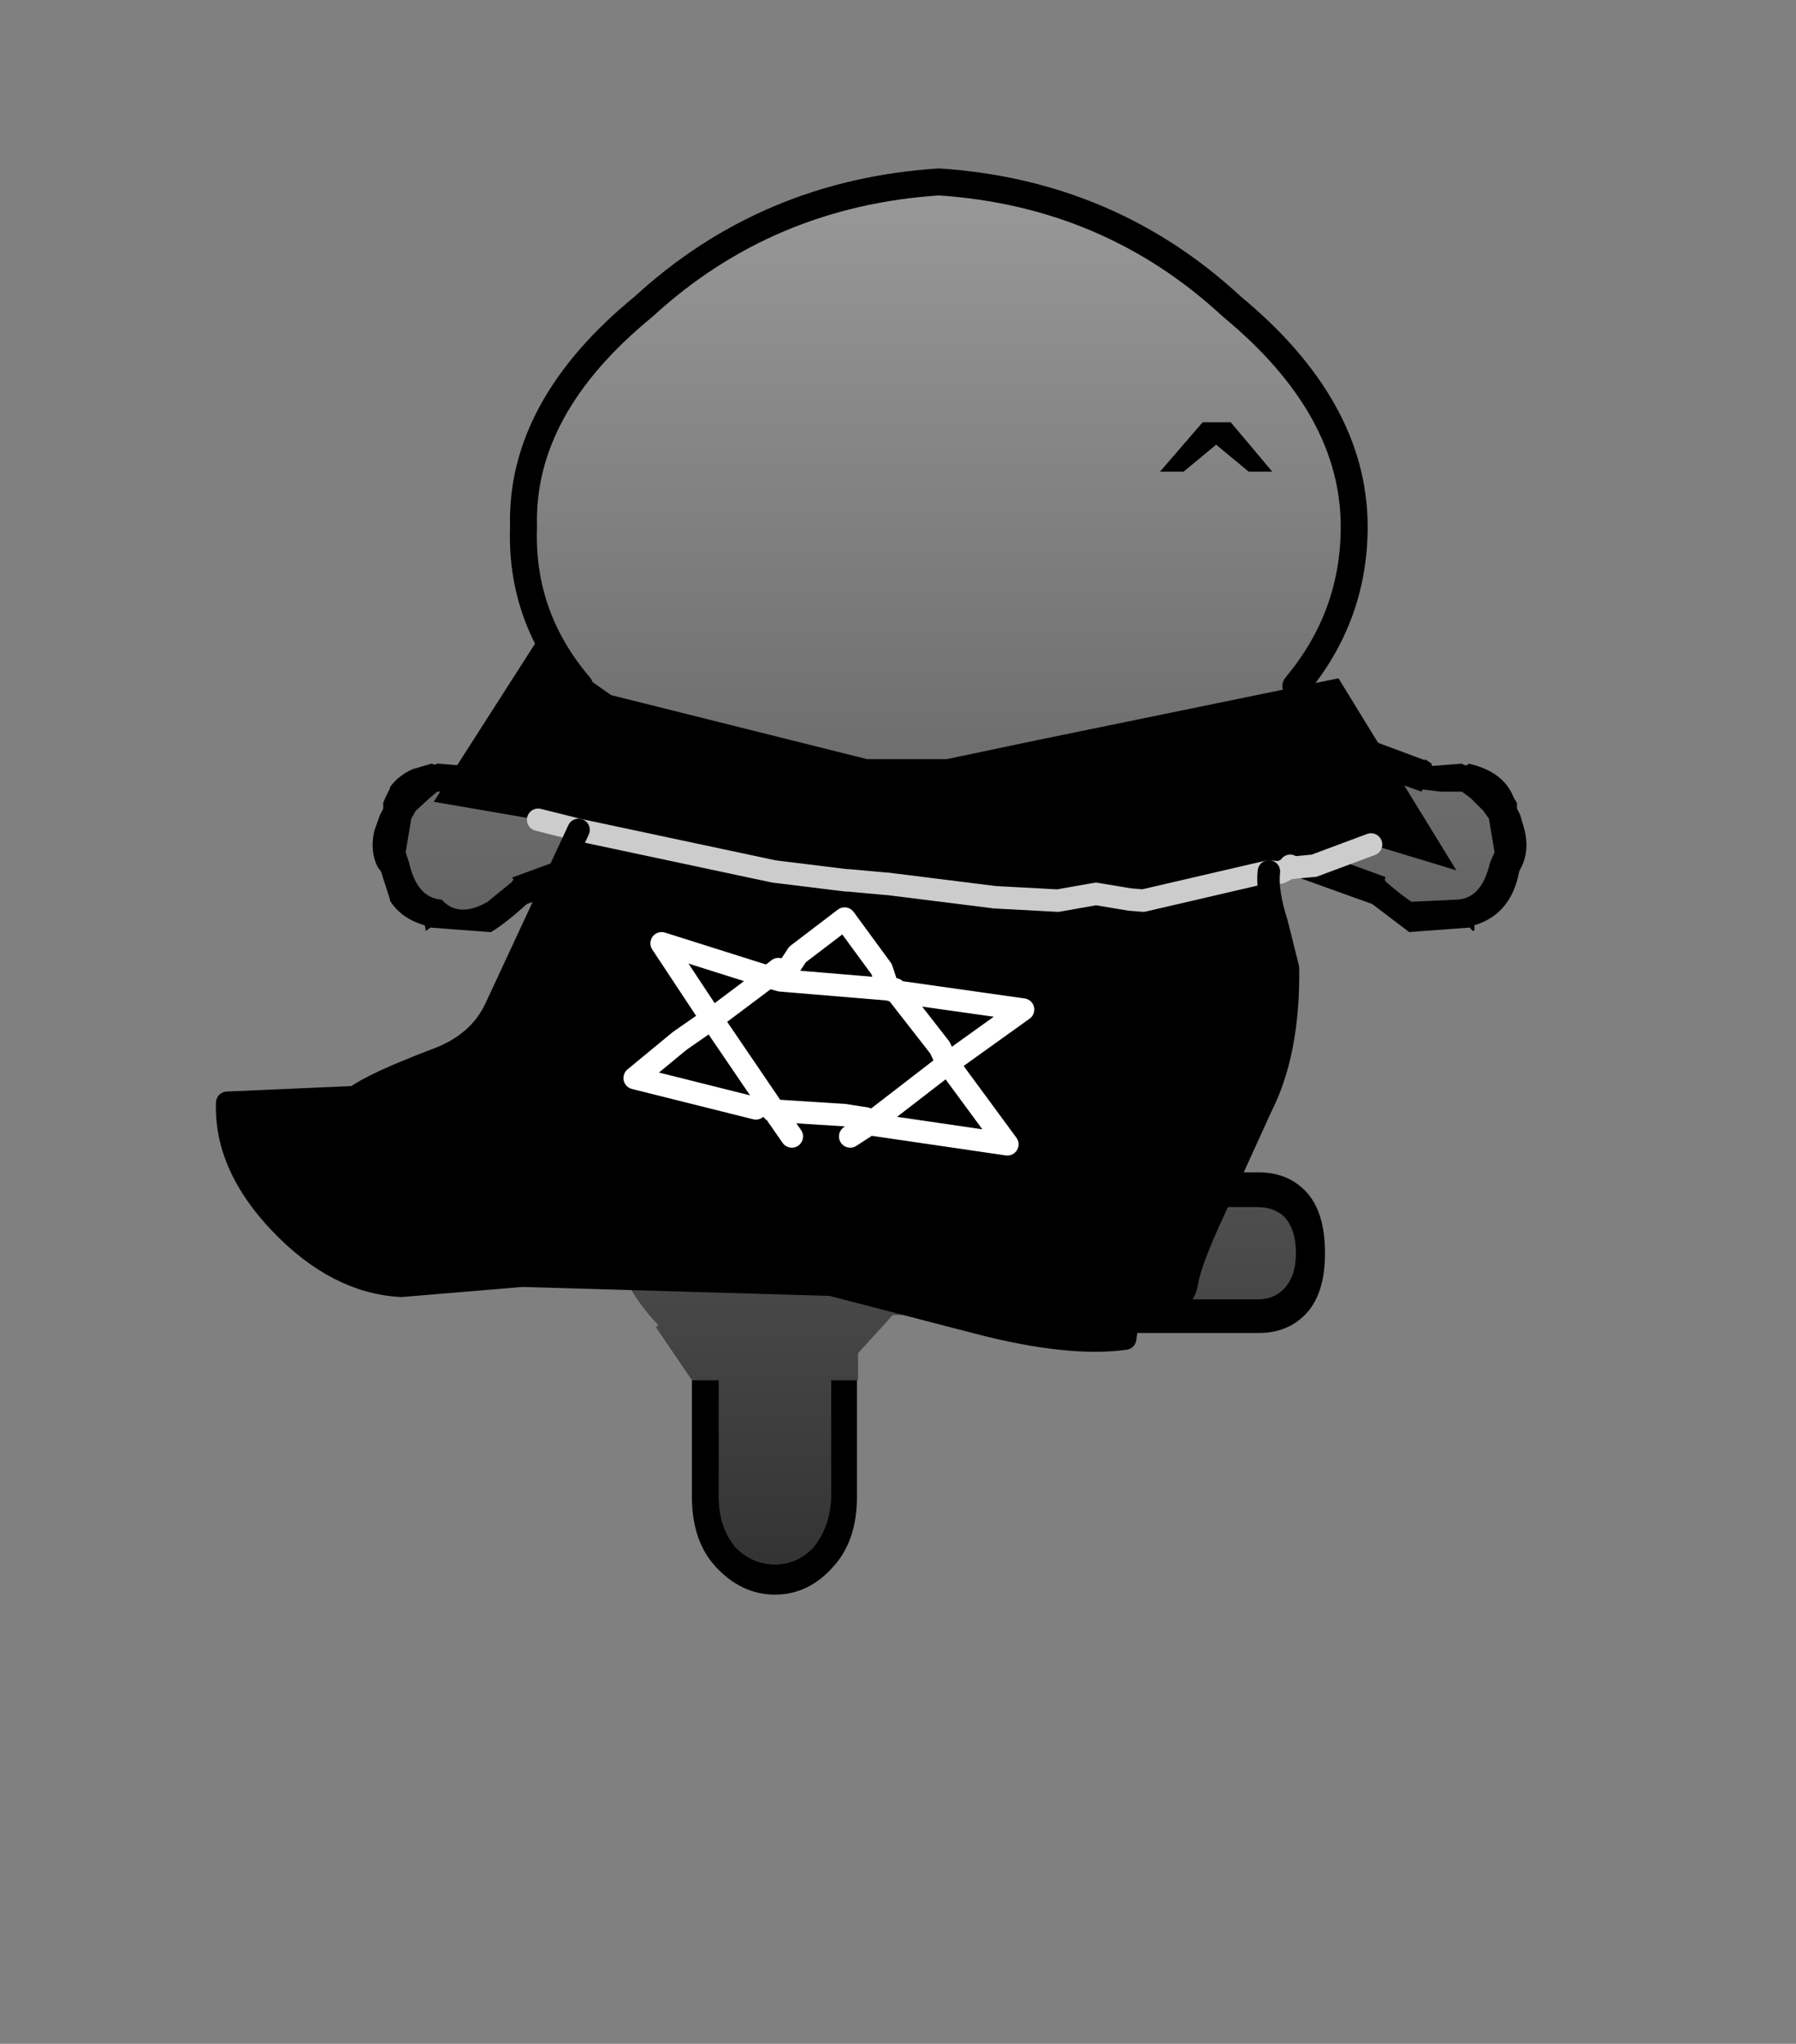 <svg xmlns="http://www.w3.org/2000/svg" xmlns:xlink="http://www.w3.org/1999/xlink" height="182" width="160"><rect width="100%" height="100%" fill="#808080" stroke="none"/><defs><g id="c"><path d="M-15.55-41.55q-2.65-3.1-2.5-7.1-.15-5.3 5.35-9.8Q-7.2-63.5.45-64q7.6.5 13.05 5.55 5.45 4.5 5.45 9.8 0 4-2.6 7.1h.05l-1 1.2-1.25-.3-.7.75 8.5 3.05.05-.1.8.1h.95l.4.3.55.55.25.35.25 1.5-.2.45q-.35 1.55-1.4 1.65l-2.1.1q-.45-.3-1.15-.9v-.05h-.05l.05-.15-6.05-2.2-.45 1.3h.05l-1.3 10.5h.05l-.05.4v.05h-.05l-.25 3.1H10l-.75 1.55h5.4q.7 0 1.15.4.55.55.55 1.65 0 1.05-.55 1.6-.45.45-1.15.45h-3.5v-.45l-.15.45H8.05v1.45l-7.2-.7v-.05H-1.6l-1.55 1.7v1.2h-1.2v5.2q-.05 1.35-.8 2.25-.7.75-1.7.75T-8.6-3.2q-.75-.9-.75-2.25v-5.2h-1.2l-1.6-2.35.1-.1q-1.8-1.9-2.15-4.15l-.1-1.2.05-.95.55-1.85h.1v-.55l.15-.15v-1.35h-.05l-.05-2.85-.2-.65-.15-.45.15-.4.25-.5.25-.75h.1l.35-4.75h.05l.1-1.6h-.05l-.85.35h-.05v.05l-4.9 1.8h-.05l.05.15h-.05v.05l-1.1.9q-.6.35-1.1.35-.55 0-.95-.45h-.05q-1.05-.1-1.4-1.65l-.15-.45.25-1.5.2-.35.6-.55.35-.3h.95l.5-.05h.15l.1-.05.05.1h.05l6.15-2.2h.05l-.7-1.05h-.05l-1.1-1.45h.2m5.4 13.05v.05h.05l-.05-.05" fill="url(#a)" fill-rule="evenodd" transform="translate(24.75 64.6)"/><path d="M-14.65-40.1h.05l.7 1.05h-.05l-6.15 2.2h-.05l-.05-.1-.1.05h-.15l-.5.05h-.95l-.35.3-.6.55-.2.35-.25 1.5.15.45q.35 1.55 1.4 1.65h.05q.4.45.95.45.5 0 1.1-.35l1.1-.9v-.05h.05l-.05-.15h.05l4.9-1.8v-.05h.05l.85-.35h.05l-.1 1.6h-.05l-.95.4h-.05v-.05l-4.1 1.45q-1 .9-1.6 1.25h-.05l-2.65-.2-.2.15-.05-.25Q-23.5-31.2-24-32v-.05l-.4-1.25-.15-.2q-.35-.7-.15-1.6l.25-.7.15-.3v-.25l.1-.25.2-.4v-.05q.35-.5 1-.8l.85-.25.15.05.1-.05h.05l1.2.1h.05v-.1l.3-.2.05.05v-.05l.05.05 2.5-.95h.05v.05l3-.95m4.1 29.45h1.2v5.2q0 1.35.75 2.25.75.75 1.75.75t1.7-.75q.75-.9.8-2.25v-5.2h1.15v5.2q0 1.95-1.05 3.1-1.1 1.25-2.6 1.25T-9.5-2.35q-1.05-1.15-1.05-3.1v-5.2m18.6-2.15v-1.45h6.6q.7 0 1.15-.45.55-.55.55-1.6 0-1.1-.55-1.65-.45-.4-1.15-.4h-5.4L10-19.9h4.7q1.25 0 2.05.8.9.9.9 2.8 0 1.85-.9 2.75-.8.8-2.05.8H8.05v-.05m5.85-21.15h-.05l.45-1.3 6.05 2.2-.05.15h.05v.05q.7.6 1.15.9l2.1-.1q1.05-.1 1.4-1.65l.2-.45-.25-1.5-.25-.35-.55-.55-.4-.3h-.95l-.8-.1-.05.1-8.5-3.05.7-.75 1.25.3 4.15 1.2v-.05l2.55.95v-.05l.3.2v.1h.1l1.25-.1q.2.15.3 0 1.55.35 2 1.5l.15.25v.25l.15.3.2.7q.2.9-.15 1.6l-.1.2q-.35 1.9-2 2.4.05.45-.2.1l-2.7.2-1.65-1.25-5.85-2.1" fill-rule="evenodd" transform="translate(24.75 64.6)"/><path d="M41.1 23.05q2.6-3.1 2.6-7.1 0-5.3-5.45-9.8Q32.8 1.1 25.2.6q-7.65.5-13.15 5.55-5.5 4.5-5.35 9.8-.15 4 2.5 7.1" fill="none" stroke="#000" stroke-linecap="round" stroke-linejoin="round" stroke-width="1.2"/></g><g id="e"><path d="m-17.4-35.6-4.65-.8 4.55-7.1 3.35 2.35 11.4 2.85H.8l4.05-.85 13.4-2.75 5.25 8.55-3.8-1.15-2.55.95h-.05l-1.05.1.05-.1q-1.4-.15-.95.25-.1.9.35 2.3l.5 2q.05 3.75-1.2 6.2l-2.05 4.5q-1.1 2.35-1.25 3.3-.15.95-1.05.7l-1.4-.5-.3 2.3q-2.5.35-6.55-.7l-6.55-1.7-13.75-.4-5.4.45q-2.85-.15-5.35-2.75-2.5-2.6-2.4-5.4l5.7-.25q.8-.6 3.55-1.65 1.95-.7 2.7-2.3l3.7-7.95-1.8-.45m13.85 2.7h-.1l-3.25-.4-8.7-1.85 8.7 1.85 3.25.4h.1l1.65.15L-2-33h-.5l-.05-.1-.1-.05-.3.05-.6.2m18.7-.4L9.55-32l-.6-.05-1.5-.25-1.7.3-2.8-.15-4.8-.6h-.05.05l4.8.6 2.8.15 1.7-.3 1.5.25.6.05 5.6-1.3m-31.75 6.7-2.7-.6 2.7.6M9.05-14.8q-2.45.25-3.65-.85-1.2-1.15-.4-3.1-5 .3-14.8-1.55l-15.75-2.95L-9.8-20.3Q0-18.45 5-18.75q-.8 1.95.4 3.1 1.2 1.1 3.65.85m1.7-9.3 4.05 1.3-4.05-1.3m1.5-4.9H16h-3.75" fill-rule="evenodd" transform="translate(31.75 43.5)"/><path d="m-17.4-35.6 1.8.45 8.7 1.85 3.25.4h.1m1.65.15h.05l4.8.6 2.8.15 1.7-.3 1.5.25.6.05 5.6-1.3.5.05.4-.2 1.05-.1h.05l2.55-.95m-3.6.95-.05.1m-17.95.7-1.65-.15" fill="none" stroke="#ccc" stroke-linecap="round" stroke-linejoin="round" transform="translate(31.75 43.5)"/><path d="M15.15-33.3q-.1.9.35 2.3l.5 2q.05 3.75-1.2 6.2l-2.05 4.5q-1.1 2.35-1.25 3.3-.15.95-1.05.7l-1.4-.5-.3 2.3q-2.5.35-6.55-.7l-6.55-1.7-13.75-.4-5.4.45q-2.85-.15-5.35-2.75-2.5-2.6-2.4-5.4l5.7-.25q.8-.6 3.55-1.65 1.95-.7 2.7-2.3l3.7-7.95M16-29h-3.75m2.55 6.2-4.05-1.3m-36.3.85L-9.8-20.3Q0-18.45 5-18.75q-.8 1.95.4 3.1 1.2 1.1 3.65.85M-19.3-27.2l2.7.6" fill="none" stroke="#000" stroke-linecap="round" stroke-linejoin="round" transform="translate(31.75 43.5)"/><path d="m.5-25.45-1.95-2.5-.35-.1-4.8-.4-.55-.15-2.4 1.8-.1.1 2.45 3.6.3.45 3.15.2.95.15.15.25 3.5-2.7-.05-.05-.3-.65m-6.6 3.95-.8-1.15h-.05l-.25-.45-.5.35-5.4-1.35 2-1.65 1.15-.8.3-.15-2.25-3.4 4.75 1.5.45-.35.1.5.75-1.15 2.1-1.6 1.65 2.25.3.9h.3l.05.1 5.65.8-3.35 2.4 2.65 3.6-6.15-.9-.85.55" fill="none" stroke="#fff" stroke-linecap="round" stroke-linejoin="round" transform="translate(31.75 43.5)"/></g><linearGradient gradientTransform="matrix(0 .038 -.038 0 .95 -33.2)" gradientUnits="userSpaceOnUse" id="a" spreadMethod="pad" x1="-819.2" x2="819.2"><stop offset="0" stop-color="#999"/><stop offset="1" stop-color="#333"/></linearGradient><path d="m.7-.3 1.85 2.2H1.5L.05.7-1.4 1.9h-1.05l1.9-2.2H.7" fill-rule="evenodd" transform="translate(2.45 .3)" id="b"/><use height="2.2" width="5" xlink:href="#b" id="d"/></defs><g transform="matrix(2 0 0 2 82.741 144.2)"><use height="63.5" transform="translate(-24.75 -64.6)" width="51.35" xlink:href="#c"/><use height="2.2" transform="translate(10.3 -53.3)" width="5" xlink:href="#d"/><use height="31.6" transform="translate(-31.75 -43.5)" width="55.25" xlink:href="#e"/></g></svg>
